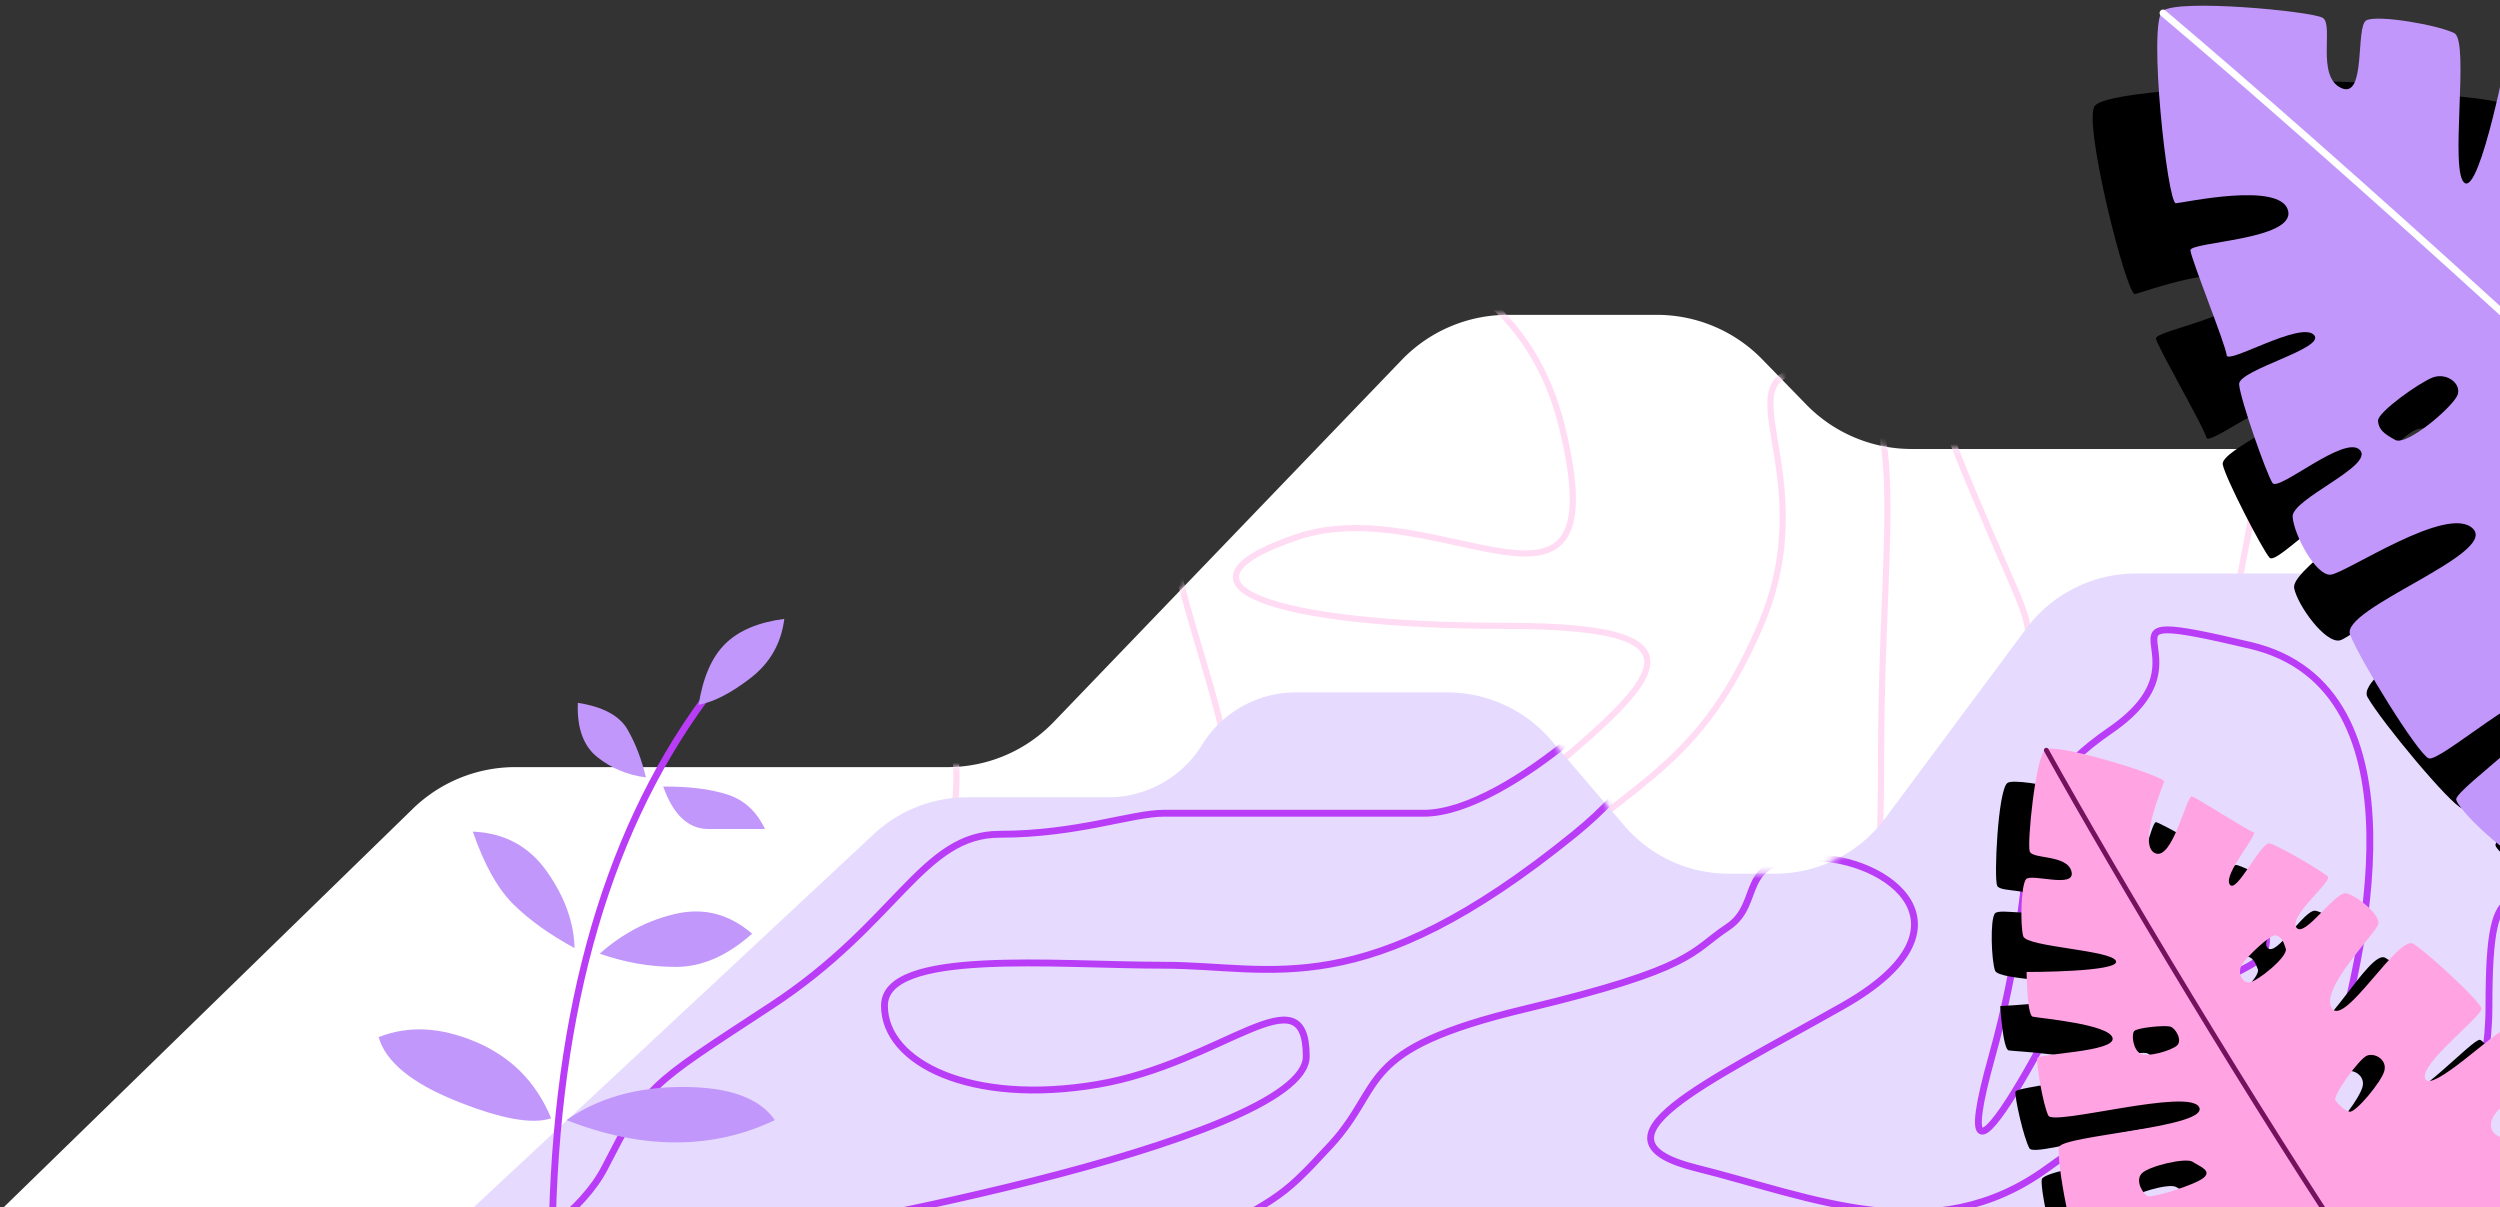 <svg xmlns="http://www.w3.org/2000/svg" xmlns:xlink="http://www.w3.org/1999/xlink" width="408" height="197" viewBox="0 0 408 197">
    <rect x="0" y="0" width="408" height="197" fill="#333333" stroke="none"/>
    <defs>
        <path id="a" d="M103.108 126.193h70.552a24 24 0 0 0 17.302-7.367l56.792-59.076a24 24 0 0 1 17.301-7.367H289.4a24 24 0 0 1 17.195 7.257l7.185 7.379a24 24 0 0 0 17.195 7.256h130.814a24 24 0 0 0 13.173-3.938l40.16-26.369a24 24 0 0 1 13.172-3.938h26.712a24 24 0 0 0 17.869-7.977l21.563-24.048A24 24 0 0 1 612.306.028h48.3c13.255 0 24 10.745 24 24a24 24 0 0 1-.018.929l-6.547 169.021c-.499 12.884-11.088 23.071-23.982 23.071H.067L86.362 133a24 24 0 0 1 16.746-6.807z"/>
        <path id="c" d="M.783 108.483l74.448-70.98a22.4 22.4 0 0 1 15.457-6.187h65.892a22.4 22.4 0 0 0 11.804-3.363L206.9 4.071A22.4 22.4 0 0 1 218.704.708h147.799a22.4 22.4 0 0 1 17.975 9.034l23 30.931a22.4 22.4 0 0 0 17.974 9.034h7.567a22.4 22.4 0 0 0 17.018-7.834l11.916-13.923a22.4 22.4 0 0 1 17.018-7.834h24.667c6.248 0 12.048 3.24 15.324 8.56a17.996 17.996 0 0 0 15.324 8.56h22.977a22.4 22.4 0 0 1 15.277 6.02l69.941 65.227H.783z"/>
    </defs>
    <g fill="none" fill-rule="evenodd">
        <g transform="translate(-19 -1)">
            <mask id="b" fill="#fff">
                <use xlink:href="#a"/>
            </mask>
            <use fill="#FFF" xlink:href="#a"/>
            <path stroke="#FFDBF4" d="M657.6-9.828c-29.176 33.434-38.956 28.249-19.478 63.017 19.479 34.768 86.28 68.253 51.008 79.738-35.271 11.486-32.51-14.756-55.524-35.207-23.015-20.45-18.546-.213 4.516 35.207 23.062 35.42 98.923 145.132 24.878 68.488-74.045-76.643-111.564-113.363-85.644-130.795 25.92-17.431 59.293-33.493 25.413-33.493-33.88 0-74.407-14.274-70.703 9.61 3.704 23.883-2.586 42.529 10.394 62.364 12.98 19.835 54 30.522 60.31 50.358 6.308 19.836 59.65 84.024-5.527 37.427-65.177-46.598-93.43-43.798-87.975-93.748 5.456-49.95 39.655-70.814 0-70.814s-61.194-36.571-61.194 14.413c0 50.983 17.437 81.804-9.663 101.537-27.1 19.733-60.325 82.53-60.325 11.185s20.385-83.54 0-98.131c-20.386-14.591-11.97-29.183-27.926-14.591-15.956 14.59-18.742 11.737-9.371 34.07 9.37 22.331 9.37 19.525 9.37 28.294 0 8.77 9.523 18.993-9.37 32.29-18.894 13.297-14.79 21.081-14.79-17.415 0-38.497 5.939-62.648-10.748-62.648-16.687 0 1.954 16.465-8.965 41.81-10.919 25.346-22.657 25.346-41.751 45.136-19.094 19.79-27.55 75.095-22.787 43.14 4.763-31.955-1.137-38.502 22.787-58.487s37.495-29.789 0-29.789-56.99-6.65-33.875-14.49c23.115-7.842 52.617 20.268 43.246-18.028-9.371-38.296-58.497-36.612-64.27-9.292-5.773 27.32 10.481 51.493 10.481 71.6 0 20.106-15.111 30.72-23.274 38.409-8.164 7.69-37.398 21.652-15.553 30.078 21.845 8.426 19.606 103.474-4.86 44.681-24.466-58.792-19.92-62.266-7.53-92.193 8.26-19.952 8.26-34.885 0-44.802" mask="url(#b)"/>
        </g>
        <g transform="matrix(-1 0 0 1 715.134 92.88)">
            <mask id="d" fill="#fff">
                <use xlink:href="#c"/>
            </mask>
            <use fill="#E6DBFF" xlink:href="#c"/>
            <path stroke="#B93CF6" stroke-linecap="round" stroke-linejoin="round" stroke-width="1.12" d="M973.399 116.402c-29.667-16.236-52.045-27.002-67.135-32.299-22.635-7.944-22.085-19.006-44.448-19.006s-33.208 12.325-43.09 6.163c-9.884-6.163-7.3-9.829-31.565-27.988-24.266-18.159-38.437-21.43-43.763-16.963-5.326 4.468 39.764 45.77 39.764 57.794 0 12.024-21.49 21.927-44.097 13.646-22.607-8.28-9.193-10.643-32.901-26.49-23.708-15.846-50.26-33.948-54.266-27.987-4.007 5.961-28.524 1.498-3.927 27.988s71.044 31.431 54.448 38.286c-16.597 6.856-25.18 11.798-39.814 0-14.634-11.797-26.029-32.46-46.139-55.027-20.11-22.568-31.666-35.122-40.75-35.122s-65.043-30.602 0 23.875c65.044 54.477 83.727 66.12 79.954 73.13-3.772 7.01-32.15-5.006-39.204-18.653-7.054-13.646-6.573-12.993-27.199-26.49-20.625-13.496-24.644-27.987-37.296-27.987-12.652 0-21.527-3.431-26.77-3.431h-42.454c-6.939 0-16.503-5.83-24.532-12.532-8.03-6.701-19.867-.164 0 15.963 34.477 27.988 49.104 21.376 66.985 21.376s45.59-2.753 45.59 6.612-14.252 16.322-34.743 12.843c-20.491-3.478-34.094-18.782-34.094-4.572 0 14.209 88.079 30.015 93.51 30.015 5.43 0 20.8 14.603 3.276 14.603-17.522 0-54.154.172-73.539-11.079-19.385-11.251-18.115-9.18-27.229-19.073-9.114-9.894-3.775-15.53-31.727-22.215-27.953-6.685-27.039-9.369-33.03-13.316-5.991-3.947-1.21-11.398-13.755-11.398-12.545 0-27.784 11.348-5.117 24.192 22.667 12.843 42.782 21.81 23.95 26.49-18.833 4.68-38.679 13.646-57.32 0-18.64-13.647-24.639-6.179-24.639-18.22 0-12.04 2.684-8.7-8.429-14.882s15.76-26.87 22.817-10.13c7.057 16.742 28.404 57.476 19.328 25.013-9.077-32.463-1.128-40.722-19.328-53.222s6.785-20.828-22.817-13.87-17.896 52.626-13.685 67.092c4.21 14.466 22.814 30.207 4.803 33.54-18.01 3.33-13.157-4.94-13.157-4.94s-16.93-11.86-16.93-36.871c0-25.012-4.269-12.77-13.962-24.192-9.694-11.424-14.04-20.759-28.146-20.759h-37.032c-21.985 0-117.599 11.468-117.599 28.21 0 16.74 12.408 41.202 18.798 49.877 6.39 8.674-13.995 35.189-18.798 39.186-4.803 3.997 142.502 147.782 107.409 44.152-35.093-103.63-78.827-112.957-44.403-123.086 34.424-10.13 53.173-20.59 67.845 19.455 14.671 40.046 32.89 27.89 23.78-4.572-9.109-32.463-13.812 47.65 50.167 77.926 63.978 30.277 689.916 108.732 611.33 47.428-78.587-61.303 235.433 106.066 130.737-32.82C954.365 33.176 655.474-156.297 680.82-58.229 706.164 39.841 694.874 46.45 655.67 12.44c-39.204-34.01-74.106-41.763-60.207-20.882 13.898 20.882-26.941 9.982-51.94-6.067C518.525-30.558 228.955 12.44 124.348 12.44" mask="url(#d)"/>
        </g>
        <path fill="#000" d="M506.11 135.004c4.933-39.446 4.076-65.037-2.57-76.772-9.97-17.604-22.791-22.02-24.704-21.613-1.913.406-4.987 16.501-8.38 13.97-3.394-2.532.258-13.844-.34-16.656-.598-2.812-24.436-8.402-27.47-7.757-3.034.645-6.909 37.749-11.916 35.204-5.008-2.546 6.64-36.871 4.06-38.36-2.58-1.49-13.174-3.856-14.437-3.588-1.262.268-2.583 19.856-6.11 18.911-3.525-.944-4.076-19.177-4.39-20.661-.316-1.484-11.266-2.154-11.266-2.154s-1.168 23.846-3.939 22.642c-2.77-1.203-2.383-23.044-5.098-23.988-2.715-.944-12.824-1.282-14.499-.072-1.675 1.21 1.836 12.804-2.528 11.507-4.365-1.298-2.59-10.11-4.587-10.924-1.997-.814-23.973.18-26.045 2.553-2.073 2.371 5.17 31.04 6.536 30.749 1.365-.29 16.457-5.935 18.294-1.35 1.837 4.585-15.175 7.245-14.88 8.628.293 1.382 7.91 14.585 8.238 16.13.328 1.546 11.06-7.152 13.61-5.293 2.548 1.859-11.437 7.366-10.937 9.719.5 2.352 6.477 13.898 7.643 15.191 1.165 1.294 10.6-9.541 13.367-7.329 2.768 2.212-9.961 9.466-9.352 12.33.608 2.864 5.063 8.996 7.44 8.49 2.378-.505 17.405-14.203 21.989-10.657 4.583 3.546-19.71 15.935-17.465 19.913 2.246 3.978 13.604 17.649 15.49 18.192 1.888.544 14.971-15.23 18.628-13.375 3.657 1.856-13.603 17.643-13.232 19.39.213.999 5.416 5.449 13.157 9.178.872.42 4.846-7.77 7.453-9.823 3.227-2.542 5.872-1.248 6.425 1.353.553 2.602-4.907 11.966-3.516 12.334 3.255.861 14.343 1.425 17.87 1.535 11.838.37 30.992-5.478 57.46-17.547zm-37.393-68.845c4.62 2.075-3.088 18.86-7.643 16.564-4.556-2.295 3.023-18.64 7.643-16.564zm-14.76-16.556c.268 1.261-3.388 11.536-5.369 13.781-1.98 2.246-2.915-1.205-3.964-2.973-1.05-1.768 1.671-11.24 3.682-12.855 2.01-1.617 5.383.786 5.651 2.047zm-41.764-5.853c.924-.714 4.728-.025 5.642 1.886.915 1.912-1.203 7.962-2.586 9.264-1.383 1.302-4.38-.638-4.68-2.05-.3-1.412.7-8.385 1.624-9.1zm-22.932 37.522c-2.026-.755-2.95-1.345-3.24-2.706-.288-1.361 5.847-7.16 7.891-8.261 2.044-1.102 4.675.256 4.405 2.158-.27 1.902-7.03 9.565-9.056 8.81zm37.892 14.709c.966.845 2.366 2.255 2.683 3.749.317 1.493-7.937 7.716-10.787 8.322-2.85.606-4.499-2.516-3.722-4.53.777-2.015 10.86-8.386 11.826-7.541z"/>
        <path fill="#C297FB" d="M499.151 141.279c10.375-38.375 13.089-63.836 8.14-76.383-7.422-18.82-19.505-24.977-21.455-24.84-1.95.136-7.235 15.646-10.243 12.667-3.009-2.979 2.182-13.673 1.982-16.54-.201-2.869-23.03-11.722-26.124-11.506-3.094.217-12.095 36.42-16.7 33.203-4.604-3.217 11.707-35.588 9.36-37.421-2.347-1.834-12.509-5.652-13.797-5.562-1.288.09-5.322 19.303-8.682 17.877-3.36-1.426-1.367-19.559-1.473-21.072-.106-1.513-10.856-3.7-10.856-3.7s-4.476 23.45-7.051 21.873c-2.576-1.577.846-23.152-1.711-24.464-2.557-1.313-12.52-3.055-14.348-2.089-1.827.966.036 12.935-4.105 11.042-4.14-1.892-1.157-10.37-3.021-11.455-1.864-1.084-23.765-3.158-26.147-1.097-2.383 2.06.8 31.457 2.192 31.36 1.393-.098 17.123-3.588 18.304 1.209 1.182 4.796-16.035 5.062-15.936 6.472.098 1.41 5.803 15.544 5.913 17.12.11 1.577 11.95-5.543 14.214-3.347 2.265 2.195-12.35 5.703-12.182 8.102.168 2.399 4.479 14.664 5.453 16.107.975 1.444 11.825-7.973 14.258-5.397 2.433 2.576-11.182 7.988-10.977 10.909.204 2.92 3.762 9.612 6.187 9.443 2.424-.17 19.211-11.644 23.257-7.494 4.045 4.15-21.737 13.037-20.066 17.29 1.67 4.251 11.015 19.369 12.808 20.17 1.793.8 16.944-13 20.307-10.653 3.363 2.347-15.926 15.579-15.801 17.36.071 1.018 4.605 6.15 11.751 10.92.805.537 5.88-7.02 8.747-8.69 3.55-2.068 5.99-.42 6.175 2.234.185 2.653-6.525 11.166-5.199 11.724 3.104 1.306 14.005 3.407 17.483 4.008 11.671 2.014 31.453-1.113 59.343-9.38zm-27.447-73.38c4.286 2.699-5.682 18.247-9.874 15.34s5.588-18.038 9.874-15.34zm-12.312-18.448c.09 1.286-4.96 10.952-7.235 12.9-2.273 1.948-2.718-1.6-3.511-3.496-.793-1.897 3.219-10.897 5.435-12.218 2.216-1.32 5.221 1.528 5.311 2.814zM418.85 37.843c1.014-.58 4.685.632 5.325 2.653.64 2.02-2.3 7.717-3.85 8.813-1.55 1.097-4.249-1.24-4.35-2.681-.1-1.44 1.86-8.206 2.875-8.785zm-27.931 33.965c-1.901-1.03-2.734-1.743-2.83-3.131-.098-1.388 6.785-6.276 8.962-7.082 2.177-.807 4.594.904 4.062 2.75s-8.293 8.493-10.194 7.463zm35.476 19.839c.84.971 2.029 2.563 2.135 4.086.107 1.523-8.933 6.537-11.84 6.74-2.906.203-4.105-3.118-3.055-5.005 1.05-1.887 11.92-6.792 12.76-5.821z"/>
        <path stroke="#FFF" stroke-linecap="round" stroke-width="1.12" d="M353.003 2.122c27.838 23.521 79.376 69.826 115.175 105.661 23.865 23.89 51.702 56.881 83.51 98.973"/>
        <g>
            <path fill="#000" d="M402.77 233.129c-25.22 3.186-41.581 2.65-49.08-1.608-11.25-6.389-14.066-14.614-13.805-15.842.26-1.227 10.552-3.208 8.936-5.385-1.617-2.176-8.851.173-10.649-.209-1.797-.382-5.359-15.676-4.945-17.623.414-1.947 24.138-4.453 22.513-7.665-1.624-3.212-23.576 4.28-24.526 2.625-.951-1.654-2.459-8.451-2.286-9.262.172-.81 12.695-1.668 12.093-3.93-.602-2.262-12.258-2.606-13.207-2.807-.948-.202-1.37-7.228-1.37-7.228s15.245-.762 14.477-2.54c-.768-1.776-14.732-1.517-15.334-3.258-.602-1.742-.813-8.228-.038-9.304.775-1.076 8.185 1.171 7.358-1.629-.827-2.8-6.462-1.656-6.981-2.937-.52-1.28.128-15.383 1.645-16.715 1.518-1.33 19.842 3.302 19.656 4.178-.187.877-3.804 10.564-.873 11.74 2.93 1.177 4.64-9.741 5.524-9.553.884.188 9.32 5.068 10.308 5.278.988.21-4.579 7.102-3.391 8.736 1.187 1.634 4.715-7.342 6.219-7.023 1.504.32 8.882 4.149 9.708 4.896.827.748-6.105 6.807-4.692 8.582 1.413 1.775 6.057-6.397 7.888-6.008 1.83.39 5.748 3.245 5.424 4.77-.325 1.527-9.09 11.176-6.826 14.116 2.265 2.94 10.199-12.657 12.74-11.218 2.543 1.44 11.277 8.72 11.623 9.931.347 1.21-9.745 9.615-8.56 11.96 1.184 2.346 11.286-8.738 12.402-8.5.64.135 3.482 3.472 5.861 8.437.268.56-4.97 3.113-6.284 4.787-1.626 2.073-.8 3.77.862 4.123 1.663.353 7.653-3.155 7.887-2.263.55 2.088.904 9.203.973 11.466.23 7.597-3.52 19.89-11.25 36.882zm-43.994-23.959c1.324 2.964 12.06-1.99 10.594-4.913-1.465-2.922-11.919 1.95-10.594 4.913zm-10.577-9.462c.806.171 7.377-2.18 8.814-3.452 1.436-1.272-.77-1.87-1.899-2.543-1.13-.672-7.187 1.079-8.22 2.37-1.035 1.29.5 3.454 1.305 3.625zm-3.72-26.797c-.457.593-.018 3.034 1.203 3.62 1.222.586 5.091-.776 5.924-1.664.833-.889-.405-2.81-1.308-3.003-.903-.191-5.361.454-5.819 1.047zm24.001-14.735c-.482-1.3-.858-1.892-1.728-2.077-.87-.185-4.58 3.755-5.286 5.067-.705 1.312.161 3 1.377 2.826 1.217-.174 6.12-4.516 5.637-5.816zm9.384 24.307c.54.62 1.44 1.517 2.395 1.72.955.203 4.938-5.097 5.327-6.926.388-1.829-1.607-2.886-2.895-2.386-1.289.5-5.367 6.973-4.827 7.592z"/>
            <path fill="#FFA3E3" d="M403.36 231.46c-25.354 1.862-41.664.47-48.93-4.175-10.9-6.968-13.282-15.33-12.957-16.542.324-1.212 10.706-2.652 9.205-4.91-1.5-2.258-8.848-.29-10.623-.766-1.775-.476-4.53-15.935-4.016-17.858.516-1.923 24.338-3.184 22.884-6.476-1.455-3.293-23.768 3.04-24.63 1.338-.864-1.702-2.013-8.569-1.799-9.369.215-.8 12.766-1.002 12.283-3.292-.483-2.29-12.106-3.244-13.042-3.495-.937-.25-.99-7.29-.99-7.29s15.264.037 14.59-1.777c-.674-1.815-14.632-2.287-15.142-4.058-.51-1.77-.381-8.259.449-9.292.83-1.034 8.112 1.597 7.432-1.242-.68-2.839-6.366-1.992-6.818-3.298-.451-1.307.933-15.356 2.519-16.606 1.585-1.25 19.641 4.335 19.41 5.2-.233.866-4.351 10.35-1.487 11.68 2.865 1.328 5.144-9.486 6.017-9.252.872.234 9.042 5.549 10.018 5.81.975.262-4.945 6.853-3.844 8.547 1.1 1.694 5.093-7.086 6.578-6.688 1.485.398 8.653 4.608 9.439 5.398.786.79-6.454 6.478-5.136 8.324 1.318 1.846 6.384-6.071 8.192-5.587 1.808.485 5.57 3.541 5.167 5.048-.404 1.507-9.663 10.685-7.555 13.739 2.108 3.054 10.847-12.106 13.31-10.536 2.464 1.57 10.804 9.299 11.087 10.526.283 1.227-10.235 9.09-9.175 11.495 1.06 2.405 11.729-8.135 12.831-7.84.63.17 3.295 3.65 5.411 8.733.239.573-5.126 2.85-6.526 4.452-1.732 1.984-.997 3.722.645 4.162 1.642.44 7.807-2.75 7.995-1.847.439 2.114.42 9.238.37 11.501-.166 7.599-4.554 19.68-13.163 36.243zm-42.682-26.228c1.168 3.028 12.147-1.358 10.837-4.352-1.31-2.995-12.004 1.323-10.837 4.352zm-10.066-10.003c.796.213 7.48-1.792 8.982-2.987 1.5-1.195-.67-1.907-1.763-2.638-1.093-.73-7.234.7-8.334 1.936-1.1 1.235.318 3.475 1.115 3.689zm-2.313-26.955c-.487.568-.177 3.028 1.012 3.678 1.19.649 5.124-.51 6.003-1.352.878-.844-.258-2.828-1.15-3.067-.89-.239-5.377.172-5.865.74zm24.74-13.459c-.414-1.323-.76-1.934-1.618-2.165-.86-.23-4.77 3.51-5.544 4.784-.773 1.273.004 3.004 1.228 2.894 1.224-.11 6.347-4.19 5.933-5.513zm8.098 24.765c.506.647 1.36 1.59 2.302 1.843.943.253 5.198-4.832 5.682-6.638s-1.453-2.966-2.766-2.534c-1.313.431-5.724 6.682-5.218 7.33z"/>
            <path stroke="#74125D" stroke-linecap="round" stroke-width=".8" d="M333.959 122.442c11.346 20.402 34.083 58.51 52.18 85.426 12.064 17.944 29.353 39.498 51.866 64.663"/>
        </g>
        <g>
            <path stroke="#B93CF6" stroke-width="1.12" d="M90.065 205.787c0-38.472 8.29-69.012 24.872-91.619"/>
            <path fill="#C297FB" d="M89.95 182.501c-2.415-5.852-6.507-10.003-12.277-12.452s-11.063-2.71-15.88-.784c1.148 4.008 5.36 7.476 12.637 10.407 7.277 2.93 12.45 3.873 15.52 2.829zM92.446 182.796c5.148-3.604 11.482-5.406 19.002-5.406s12.522 1.802 15.008 5.406c-5.066 2.43-10.456 3.645-16.17 3.645-5.714 0-11.66-1.215-17.84-3.645zM93.77 154.727c-.11-4.233-1.622-8.406-4.535-12.52-2.912-4.115-6.936-6.277-12.07-6.487 1.864 5.426 4.104 9.412 6.717 11.958 2.614 2.546 5.91 4.896 9.888 7.05zM97.873 155.638c3.74-3.315 7.894-5.487 12.46-6.516 4.567-1.028 8.704.058 12.413 3.258-4.057 3.612-8.195 5.418-12.413 5.418-4.217 0-8.37-.72-12.46-2.16zM105.412 126.871c-.71-2.986-1.717-5.6-3.02-7.841-1.303-2.242-3.999-3.684-8.087-4.328-.165 4.092.9 7.05 3.192 8.87 2.292 1.821 4.93 2.921 7.915 3.3zM108.232 128.363c4.153-.026 7.62.4 10.4 1.276 2.78.876 4.848 2.762 6.206 5.656h-9.203c-3.292 0-5.76-2.31-7.403-6.932zM114.016 115.024c.71-4.498 2.165-7.823 4.364-9.973 2.2-2.15 5.406-3.501 9.62-4.051-.503 3.988-2.336 7.205-5.499 9.65-3.164 2.447-5.992 3.905-8.485 4.374z"/>
        </g>
    </g>
</svg>
